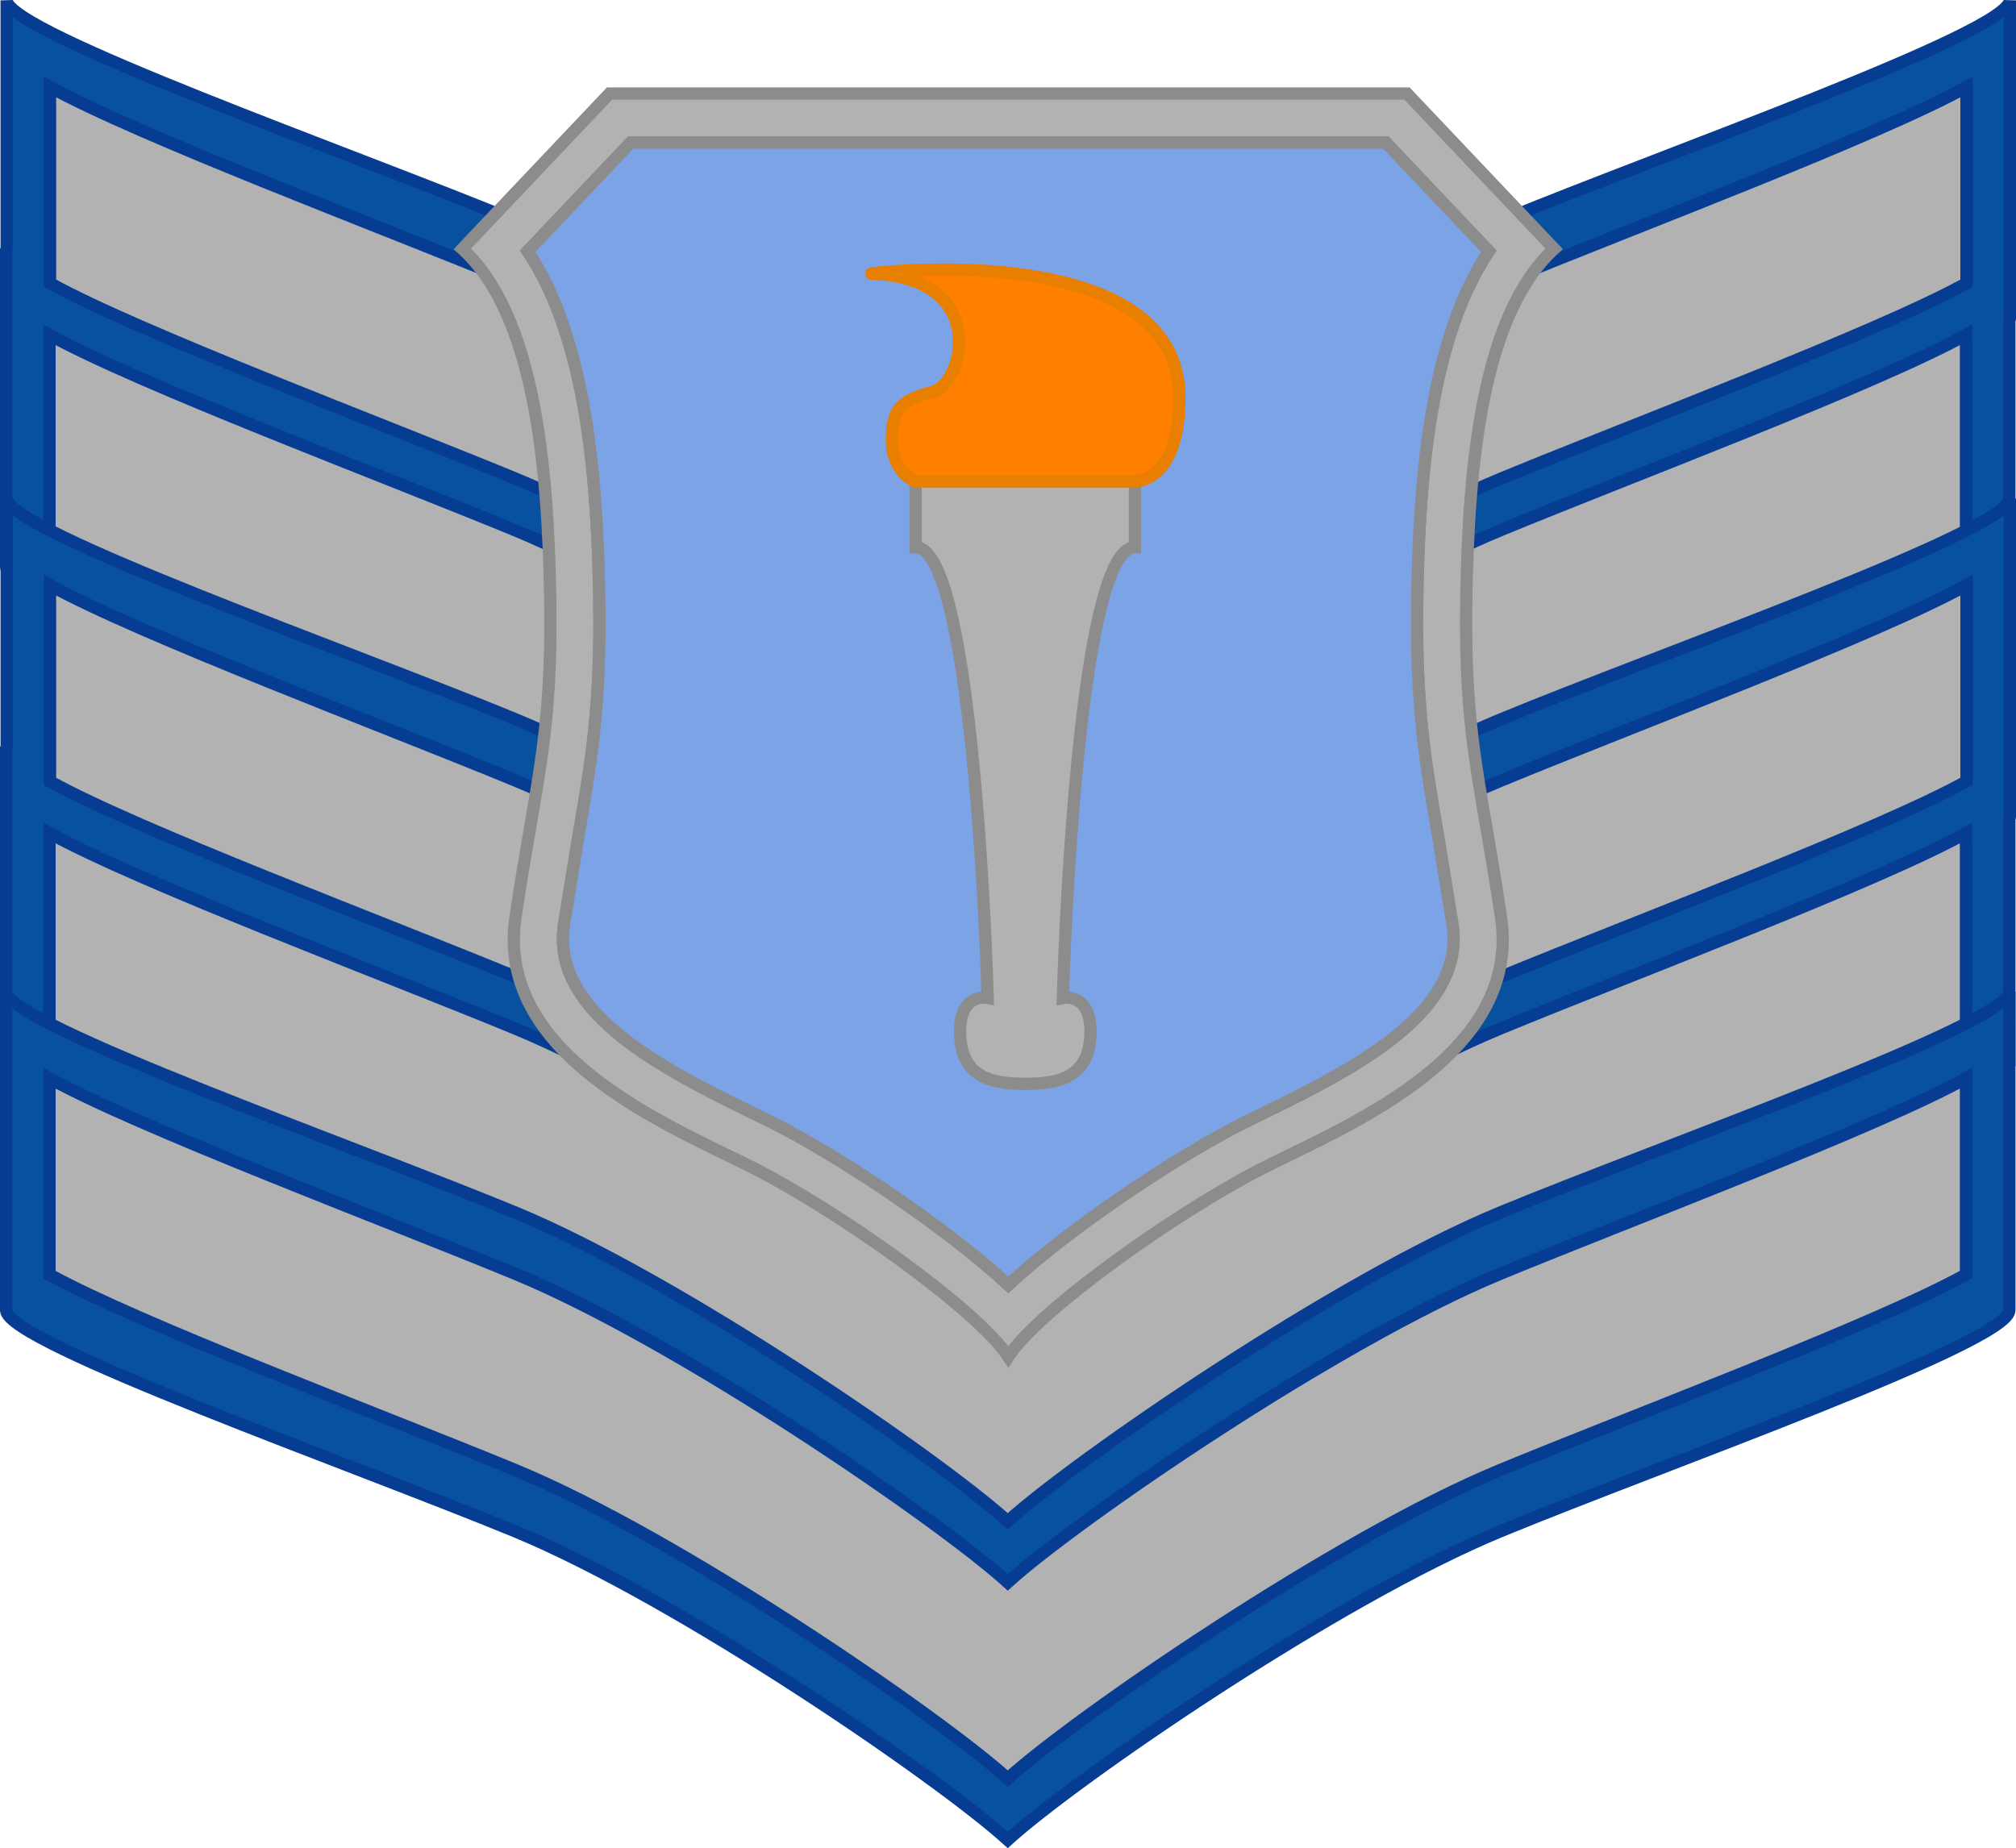 <?xml version="1.0" encoding="utf-8"?>
<!-- Generator: Adobe Illustrator 12.0.0, SVG Export Plug-In . SVG Version: 6.00 Build 51448)  -->
<!DOCTYPE svg PUBLIC "-//W3C//DTD SVG 1.1//EN" "http://www.w3.org/Graphics/SVG/1.1/DTD/svg11.dtd">
<svg  version="1.1" id="Layer_2" xmlns="http://www.w3.org/2000/svg" xmlns:xlink="http://www.w3.org/1999/xlink" width="164.365" height="150.707"
	 viewBox="0 0 164.365 150.707" overflow="visible" enable-background="new 0 0 164.365 150.707" xml:space="preserve">
<g>
	<g>
		<path fill="#07519F" stroke="#073C93" d="M163.865,0.031c-0.166,2.667-28.166,12.5-41.5,18S87.703,38.221,82.203,43.221
			c-5.5-5-26.827-19.689-40.161-25.189c-13.333-5.5-41.333-15.333-41.5-18v20.326C0.529,20.318,0.502,20.276,0.5,20.24v26
			c0.167,2.667,28.167,12.5,41.5,18c13.334,5.5,34.661,20.166,40.161,25.166c5.502-5,26.829-19.666,40.163-25.166
			s41.334-15.333,41.5-18V26.147c0.012-0.038,0.039-0.08,0.041-0.116V0.031z M42.042,23.031c13.334,5.5,34.661,20.166,40.161,25.166
			c5.502-5,26.828-19.666,40.162-25.166c10.938-4.512,30.748-11.939,37.963-15.935v15.716c-7.947,4.091-27.512,11.1-38.004,15.427
			c-13.334,5.5-34.662,20.19-40.163,25.19c-5.5-5-26.827-19.69-40.161-25.19C31.546,33.927,12.079,26.952,4.078,22.855V7.097
			C11.294,11.092,31.104,18.52,42.042,23.031z M122.324,59.24c-13.334,5.5-34.66,20.166-40.163,25.166
			c-5.5-5-26.827-19.666-40.161-25.166C31.06,54.727,11.247,47.296,4.036,43.301V28.603c7.947,4.091,27.513,11.1,38.005,15.428
			c13.334,5.5,34.661,20.166,40.161,25.166c5.502-5,26.828-19.666,40.162-25.166c10.454-4.313,29.92-11.287,37.922-15.384v14.654
			C153.078,47.296,133.265,54.727,122.324,59.24z"/>
		<path fill="#B2B2B2" stroke="#073C93" d="M82.161,68.406c-5.5-5-26.827-19.667-40.161-25.167
			C31.063,38.728,11.253,31.3,4.036,27.305v15.996C11.247,47.296,31.06,54.727,42,59.24c13.334,5.5,34.661,20.166,40.161,25.166
			c5.502-5,26.829-19.666,40.163-25.166c10.941-4.514,30.754-11.944,37.963-15.939V27.305c-7.215,3.995-27.025,11.423-37.963,15.935
			C108.99,48.74,87.664,63.406,82.161,68.406z"/>
	</g>
	<path fill="#B2B2B2" stroke="#073C93" d="M82.203,48.197c-5.5-5-26.827-19.666-40.161-25.166
		C31.104,18.52,11.294,11.092,4.078,7.097v15.996c7.211,3.995,27.023,11.426,37.964,15.938c13.334,5.5,34.661,20.166,40.161,25.166
		c5.502-5,26.828-19.666,40.162-25.166c10.941-4.513,30.754-11.943,37.963-15.938V7.097c-7.215,3.995-27.025,11.423-37.963,15.935
		C109.031,28.531,87.705,43.197,82.203,48.197z"/>
</g>
<g>
	<g>
		<path fill="#07519F" stroke="#073C93" d="M163.865,40.656c-0.166,2.667-28.166,12.5-41.5,18S87.703,78.846,82.203,83.846
			c-5.5-5-26.827-19.689-40.161-25.189c-13.333-5.5-41.333-15.333-41.5-18v20.326C0.529,60.943,0.502,60.9,0.5,60.865v26
			c0.167,2.666,28.167,12.5,41.5,18c13.334,5.5,34.661,20.166,40.161,25.166c5.502-5,26.829-19.666,40.163-25.166
			s41.334-15.334,41.5-18V66.771c0.012-0.037,0.039-0.08,0.041-0.115V40.656z M42.042,63.656
			c13.334,5.5,34.661,20.166,40.161,25.166c5.502-5,26.828-19.666,40.162-25.166c10.938-4.512,30.748-11.939,37.963-15.935v15.716
			c-7.947,4.091-27.512,11.1-38.004,15.428c-13.334,5.5-34.662,20.189-40.163,25.189c-5.5-5-26.827-19.689-40.161-25.189
			C31.546,74.553,12.079,67.577,4.078,63.48V47.722C11.294,51.717,31.104,59.145,42.042,63.656z M122.324,99.865
			c-13.334,5.5-34.66,20.166-40.163,25.166c-5.5-5-26.827-19.666-40.161-25.166C31.06,95.352,11.247,87.922,4.036,83.926V69.229
			c7.947,4.09,27.513,11.1,38.005,15.428c13.334,5.5,34.661,20.166,40.161,25.166c5.502-5,26.828-19.666,40.162-25.166
			c10.454-4.313,29.92-11.287,37.922-15.385v14.654C153.078,87.922,133.265,95.352,122.324,99.865z"/>
		<path fill="#B2B2B2" stroke="#073C93" d="M82.161,109.031c-5.5-5-26.827-19.666-40.161-25.166
			C31.063,79.354,11.253,71.926,4.036,67.93v15.996C11.247,87.922,31.06,95.352,42,99.865c13.334,5.5,34.661,20.166,40.161,25.166
			c5.502-5,26.829-19.666,40.163-25.166c10.941-4.514,30.754-11.943,37.963-15.939V67.93c-7.215,3.996-27.025,11.424-37.963,15.936
			C108.99,89.365,87.664,104.031,82.161,109.031z"/>
	</g>
	<path fill="#B2B2B2" stroke="#073C93" d="M82.203,88.822c-5.5-5-26.827-19.666-40.161-25.166
		C31.104,59.145,11.294,51.717,4.078,47.722v15.996c7.211,3.995,27.023,11.426,37.964,15.938
		c13.334,5.5,34.661,20.166,40.161,25.166c5.502-5,26.828-19.666,40.162-25.166c10.941-4.513,30.754-11.943,37.963-15.938V47.722
		c-7.215,3.995-27.025,11.423-37.963,15.935C109.031,69.156,87.705,83.822,82.203,88.822z"/>
</g>
<g id="extra">
	<path fill="#07519F" stroke="#073C93" d="M122.324,98.865c-13.334,5.5-34.662,20.189-40.163,25.189
		c-5.5-5-26.827-19.689-40.161-25.189c-13.333-5.5-41.333-15.334-41.5-18v26c0.167,2.666,28.167,12.5,41.5,18
		c13.334,5.5,34.661,20.166,40.161,25.166c5.502-5,26.829-19.666,40.163-25.166s41.334-15.334,41.5-18v-26
		C163.658,83.531,135.658,93.365,122.324,98.865z M160.287,103.926c-7.209,3.996-27.021,11.426-37.963,15.939
		c-13.334,5.5-34.66,20.166-40.163,25.166c-5.5-5-26.827-19.666-40.161-25.166c-10.94-4.514-30.753-11.943-37.964-15.939V87.93
		C11.253,91.926,31.063,99.354,42,103.865c13.334,5.5,34.661,20.166,40.161,25.166c5.502-5,26.829-19.666,40.163-25.166
		c10.938-4.512,30.748-11.939,37.963-15.936V103.926z"/>
	<path fill="#B2B2B2" stroke="#073C93" d="M82.161,129.031c-5.5-5-26.827-19.666-40.161-25.166
		C31.063,99.354,11.253,91.926,4.036,87.93v15.996c7.211,3.996,27.023,11.426,37.964,15.939c13.334,5.5,34.661,20.166,40.161,25.166
		c5.502-5,26.829-19.666,40.163-25.166c10.941-4.514,30.754-11.943,37.963-15.939V87.93c-7.215,3.996-27.025,11.424-37.963,15.936
		C108.99,109.365,87.664,124.031,82.161,129.031z"/>
</g>
<g>
	<g>
		<path fill="#B2B2B2" stroke="#8C8C8C" d="M126.71,20.292l-12-12.667H49.696l-12,12.667c5.833,5.333,7,17.5,7.166,28.667
			c0.167,11.166-1.166,14.666-2.833,25.832c-1.667,11.168,12.167,16.834,19.167,20.334s18.508,11.668,21.008,15.5
			c2.499-3.832,14.007-12,21.007-15.5s20.834-9.166,19.168-20.334c-1.668-11.166-3-14.666-2.834-25.832
			C119.71,37.792,120.876,25.625,126.71,20.292z M117.228,68.068l1.193,7.314c0.059,0.395,0.088,0.783,0.088,1.162
			c0,6.143-7.482,10.322-15.213,14.082l-1.875,0.92c-5.377,2.689-14.109,8.496-19.218,13.219
			c-5.109-4.723-13.842-10.529-19.219-13.219l-1.876-0.92c-7.729-3.76-15.212-7.939-15.212-14.082c0-0.379,0.028-0.768,0.088-1.162
			l1.193-7.314c0.975-5.654,1.697-9.857,1.697-17.308c0-0.598-0.004-1.218-0.014-1.861c-0.145-9.685-1.016-21.202-5.839-28.415
			c2.705-2.855,6.901-7.285,8.394-8.859c3.172,0,58.401,0,61.573,0c1.492,1.575,5.688,6.004,8.395,8.859
			c-4.824,7.212-5.695,18.73-5.84,28.415c-0.01,0.643-0.014,1.263-0.014,1.861C115.531,58.211,116.253,62.414,117.228,68.068z"/>
		<path fill="#7CA3E6" stroke="#8C8C8C" d="M121.384,20.485c-2.707-2.855-6.902-7.285-8.395-8.859c-3.172,0-58.401,0-61.573,0
			c-1.492,1.575-5.688,6.004-8.394,8.859c4.823,7.212,5.694,18.73,5.839,28.415c0.01,0.643,0.014,1.263,0.014,1.861
			c0,7.451-0.723,11.654-1.697,17.308l-1.193,7.314c-0.06,0.395-0.088,0.783-0.088,1.162c0,6.143,7.482,10.322,15.212,14.082
			l1.876,0.92c5.377,2.689,14.109,8.496,19.219,13.219c5.108-4.723,13.841-10.529,19.218-13.219l1.875-0.92
			c7.73-3.76,15.213-7.939,15.213-14.082c0-0.379-0.029-0.768-0.088-1.162l-1.193-7.314c-0.975-5.654-1.697-9.857-1.697-17.308
			c0-0.598,0.004-1.218,0.014-1.861C115.689,39.215,116.56,27.697,121.384,20.485z"/>
	</g>
	<path fill="#B2B2B2" stroke="#8C8C8C" d="M92.529,39.25v5.375c-4.875,0-5.875,36.75-5.875,36.75s2.375-0.5,2.25,3s-2.625,4-5.251,4
		h-0.125c-2.625,0-5.125-0.5-5.25-4s2.25-3,2.25-3s-1-36.75-5.875-36.75V39.25H92.529z"/>
	<path fill="#FF7F00" stroke="#E87F00" d="M92.529,39.25H74.653c0,0-1.938-0.688-1.938-3.375s0.875-3.25,3.375-3.938
		s4.625-9.313-5.063-9.625c-0.499-0.016,25.126-3.134,25.126,10.125C96.154,39.375,92.529,39.25,92.529,39.25z"/>
</g>
</svg>
